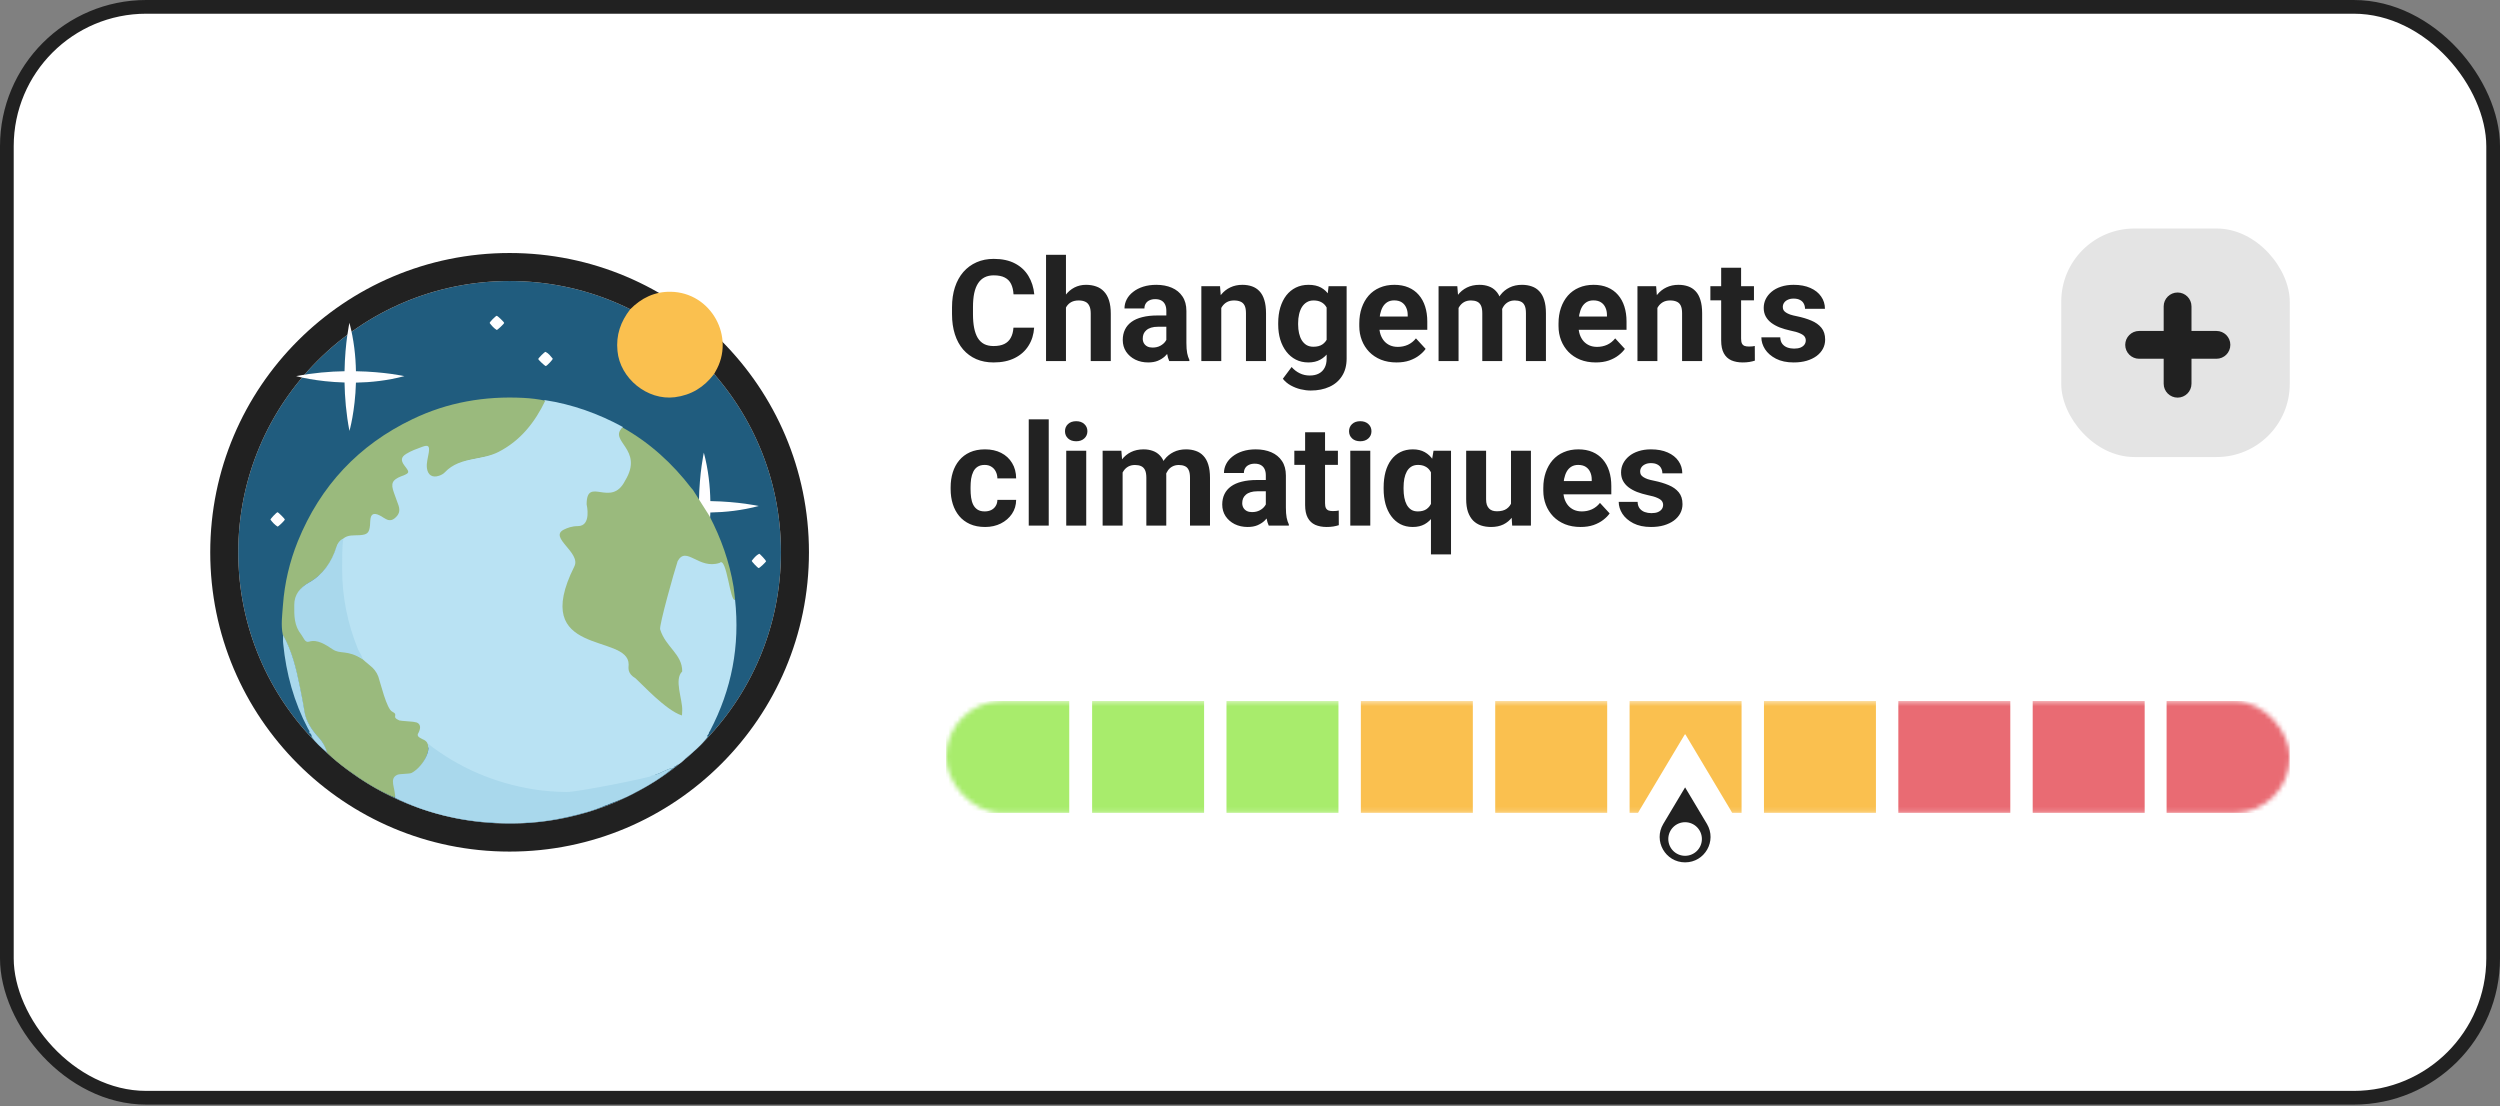 <svg width="547" height="242" viewBox="0 0 547 242" fill="none" xmlns="http://www.w3.org/2000/svg">
<rect x="0" y="0" width="547" height="242" fill="#808080" stroke="none"/>
<rect x="1.5" y="1.5" width="544" height="238.686" rx="30.5" fill="white"/>
<rect x="1.5" y="1.5" width="544" height="238.686" rx="30.5" stroke="#212121" stroke-width="3"/>
<path d="M111.5 180.199C144.29 180.199 170.872 153.625 170.872 120.843C170.872 88.062 144.29 61.487 111.5 61.487C78.71 61.487 52.129 88.062 52.129 120.843C52.129 153.625 78.71 180.199 111.5 180.199Z" fill="#205C7E"/>
<path fill-rule="evenodd" clip-rule="evenodd" d="M177 120.843C177 157.011 147.673 186.328 111.5 186.328C75.327 186.328 46 157.011 46 120.843C46 84.675 75.327 55.358 111.5 55.358C147.673 55.358 177 84.675 177 120.843ZM170.871 120.843C170.871 153.625 144.29 180.199 111.5 180.199C78.71 180.199 52.129 153.625 52.129 120.843C52.129 88.062 78.71 61.487 111.5 61.487C144.29 61.487 170.871 88.062 170.871 120.843Z" fill="#212121"/>
<path d="M155.426 112.135C158.677 112.077 162.306 111.7 166.022 110.713C166.022 110.713 161.755 109.755 155.426 109.639C155.368 106.388 154.99 102.76 154.003 99.045C154.003 99.045 153.045 103.312 152.929 109.639C149.706 109.697 146.106 109.987 142.332 110.713C142.332 110.713 146.687 111.932 152.929 112.106C152.987 115.328 153.277 118.927 154.003 122.7C154.032 122.729 155.251 118.376 155.426 112.135Z" fill="#FEFEFF"/>
<path d="M77.881 83.72C81.132 83.662 84.761 83.285 88.478 82.298C88.478 82.298 84.21 81.34 77.881 81.224C77.823 77.973 77.445 74.345 76.458 70.63C76.458 70.63 75.5 74.897 75.384 81.224C72.161 81.282 68.561 81.572 64.787 82.298C64.787 82.298 69.142 83.517 75.384 83.691C75.442 86.913 75.732 90.512 76.458 94.285C76.458 94.314 77.707 89.96 77.881 83.72Z" fill="#FEFEFF"/>
<path d="M119.158 87.534C125.249 88.467 130.953 90.507 136.33 93.45C133.062 96.481 147.92 104.699 143.612 106.389C140.462 107.613 137.256 104.519 137.732 107.812C153.192 112.545 143.363 113.85 130.676 110.119C130.825 111.751 132.762 111.454 131.068 111.658C129.85 111.804 131.865 112.637 130.676 112.812C129.785 112.928 131.662 113.295 131.068 113.965C129.969 115.16 131.543 113.575 131.068 115.119C130.474 117.042 134.28 114.92 125.397 119.349C142.421 117.076 134.952 129.18 134.596 129.733C133.586 131.394 126.942 129.337 125.397 130.502C124.476 131.202 126.477 135.251 125.972 136.271C124.309 139.535 131.496 136.917 131.852 140.502C131.971 141.638 133.972 137.9 134.596 138.862C135.933 140.931 131.429 138.602 133.42 140.117C135.381 141.574 133.847 142.646 136.164 141.655C137.56 141.073 139.412 144.843 140.868 144.347C141.492 144.143 140.303 146.544 140.868 147.04C142.353 148.322 151.983 151.76 152.102 153.8C152.161 154.937 146.762 163.651 147.505 164.525C149.228 166.507 144.77 166.688 143.612 168.961C142.78 170.622 142.525 170.967 141.376 171.803C137.163 174.868 133.333 175.634 132.949 176.017C131.034 176.783 126.14 173.619 123.822 173.561C121.357 173.532 118.891 173.357 116.425 172.978C107.63 171.579 99.757 168.199 92.775 162.808C92.478 162.574 92.211 162.254 91.765 162.37L91.795 162.341C91.765 162.254 91.706 162.137 91.676 162.05C91.319 161.088 89.425 160.362 90.049 159.546C92.158 156.777 88.896 160.116 85.835 158.397C83.832 166.79 80.137 163.898 85.069 156.482C83.109 155.636 83.2 159.567 81.239 158.78C79.991 158.284 82.169 149.519 81.723 148.295C81.337 147.246 80.653 146.43 79.762 145.76C79.109 145.264 78.514 144.711 77.89 144.186C77.801 144.099 77.712 144.04 77.623 143.953V143.982C77.653 143.37 77.385 142.845 77.148 142.321C74.8 136.667 73.582 130.781 73.582 124.69C73.582 122.446 73.523 120.202 73.85 117.958C74.949 117.026 76.131 116.733 77.409 116.645C79.132 116.529 79.703 116.647 79.881 115.015C79.911 114.665 79.94 114.316 79.94 113.966C80.029 112.509 80.638 110.612 82.005 111.283C82.272 111.428 83.653 111.52 83.92 111.666C84.722 112.161 84.427 114.228 85.348 113.5C86.388 112.713 86.685 111.868 86.269 110.644C85.942 109.682 85.556 108.749 85.229 107.817C84.486 105.777 84.843 105.019 86.863 104.232C87.041 104.174 87.219 104.087 87.427 104.028C88.645 103.533 88.705 103.329 87.903 102.28C87.784 102.134 87.665 101.989 87.546 101.814C86.744 100.735 86.863 100.007 87.992 99.308C89.091 98.637 90.339 98.2 91.557 97.763C92.954 97.268 95.266 96.802 95.028 98.259C94.85 99.396 95.646 100.924 95.794 102.09C96.002 103.605 93.16 103.351 94.645 102.856C95.121 102.71 96.311 103.708 96.638 103.358C98.39 101.522 100.678 100.91 103.055 100.415C104.956 100.036 106.858 99.774 108.611 98.9C113.602 96.335 116.811 92.313 119.158 87.534Z" fill="#B9E2F3"/>
<path d="M139.079 148.438C137.164 147.289 137.546 146.14 137.547 145.373C137.545 138.486 115.716 143.828 125.672 123.923C127.178 120.914 119.994 117.57 123.374 115.879C124.14 115.496 125.15 115.113 126.439 115.113C129.503 115.113 128.354 110.366 128.354 110.366C128.354 104.005 133.716 111.283 136.781 105.154C140.994 98.259 133.012 96.55 136.206 93.531C142.158 96.869 147.093 101.368 151.245 106.767C151.361 106.912 151.506 107.057 151.622 107.202C152.813 109.089 154.032 111.004 155.222 112.891C157.777 117.796 159.606 122.934 160.506 128.39C160.651 129.29 160.709 130.219 160.825 131.119C159.78 132.076 159.34 127.301 158.614 128.52C157.888 129.739 157.082 130.052 155.222 127.754C148.417 116.343 149.038 136.9 149.271 137.713C159.615 170.955 142.01 151.075 139.079 148.438Z" fill="#9ABA7D"/>
<path d="M79.042 143.976C79.651 144.499 80.232 145.05 80.871 145.544C81.742 146.211 82.41 147.024 82.787 148.069C83.222 149.317 84.617 155.222 85.837 155.716C87.369 156.482 85.453 156.789 87.369 157.631C87.601 157.747 90.584 157.869 90.816 158.014C91.199 158.014 92.513 158.397 91.582 160.312C90.972 161.125 91.965 161.461 92.513 161.769C95.796 162.993 91.698 169.077 89.493 170.041C87.548 170.882 86.503 172.392 86.387 174.511C82.7 172.943 79.332 170.824 76.109 168.473C74.484 167.283 72.945 166.064 71.522 164.642C71.174 163.452 70.593 162.378 69.751 161.449C68.184 159.708 66.877 157.879 66.529 155.47C66.267 153.7 65.89 151.929 65.542 150.159C64.758 146.269 63.829 142.438 61.884 138.926C61.419 136.72 61.767 134.514 61.913 132.366C62.261 127.577 63.364 122.904 65.164 118.434C70.1 106.302 78.461 97.362 90.277 91.702C97.942 88.016 106.071 86.623 114.519 87.058C116.116 87.145 117.742 87.32 119.31 87.668C117.016 92.428 113.881 96.433 109.032 98.901C107.319 99.771 105.432 100.033 103.603 100.41C101.281 100.874 99.045 101.513 97.332 103.341C97.013 103.69 96.519 103.951 96.055 104.096C94.603 104.589 93.616 103.951 93.413 102.442C93.268 101.281 93.645 100.149 93.819 99.017C94.022 97.566 93.732 97.275 92.368 97.769C91.177 98.204 89.958 98.639 88.884 99.307C87.751 100.004 87.664 100.729 88.448 101.803C88.564 101.948 88.681 102.093 88.797 102.267C89.581 103.312 89.522 103.487 88.332 104.009C88.158 104.096 87.984 104.154 87.781 104.212C85.806 104.996 85.458 105.78 86.184 107.782C86.532 108.74 86.881 109.669 87.2 110.598C87.606 111.817 87.287 112.658 86.3 113.442C85.4 114.139 84.645 113.732 83.861 113.239C83.6 113.065 83.339 112.891 83.077 112.775C81.742 112.107 81.103 112.455 81.016 113.907C80.987 114.255 80.987 114.603 80.958 114.951C80.784 116.606 80.377 116.983 78.693 117.099C77.445 117.186 76.109 116.954 75.064 117.883C74.222 118.347 73.845 119.16 73.584 120.002C72.538 123.282 70.477 125.865 67.574 127.49C65.513 128.651 64.758 130.131 64.758 132.337C64.758 134.746 65.019 137.01 66.558 138.984C67.138 139.71 67.748 140.029 68.648 139.739C70.419 139.158 72.045 139.536 73.584 140.551C75.268 141.683 77.039 142.728 78.751 143.831C78.897 143.831 78.984 143.889 79.042 143.976Z" fill="#9ABA7D"/>
<path d="M137.89 67.67C140.329 65.203 143.232 63.781 146.745 63.839C155.571 63.955 161.029 73.765 156.5 81.37C156.413 81.544 156.326 81.718 156.21 81.863C154.032 84.737 151.245 86.449 147.645 86.913C141.635 87.668 135.655 82.792 135.103 76.784C134.755 73.301 135.8 70.369 137.89 67.67Z" fill="#FAC04F"/>
<path d="M142.535 169.692C144.509 166.935 146.484 164.178 147.935 161.101C148.777 159.301 149.242 157.415 149.271 155.412C149.329 152.887 147.442 148.676 149.271 146.905C149.271 143.075 145.661 141.631 144.441 137.712C144.18 136.9 147.506 125.072 148.272 122.774C150.187 119.326 152.868 124.689 157.465 123.157C158.997 121.625 159.78 132.105 160.826 131.147C161.929 141.277 160.1 150.855 155.367 159.882C155.222 160.143 154.961 160.375 155.106 160.724V160.666C154.816 160.724 154.787 160.927 154.845 161.188C153.48 163.075 151.68 164.497 149.967 165.977C149.387 166.471 148.922 167.08 148.167 167.37C148.051 167.457 147.964 167.544 147.848 167.603H147.877C147.616 167.632 147.471 167.777 147.384 168.009C147.355 168.067 147.326 168.067 147.267 168.067C146.774 168.038 146.396 168.27 145.961 168.415C144.829 168.88 143.784 169.576 142.535 169.692Z" fill="#B9E2F3"/>
<path d="M61.943 138.926C63.888 142.438 64.817 146.269 65.601 150.158C65.949 151.929 66.327 153.699 66.588 155.47C66.936 157.879 68.243 159.737 69.811 161.449C70.653 162.378 71.233 163.452 71.582 164.642C70.333 163.597 69.056 162.523 68.156 161.13C68.156 160.782 68.069 160.462 67.662 160.404L67.633 160.433C67.894 159.998 67.517 159.708 67.372 159.388C64.323 153.612 62.611 147.401 61.972 140.899C61.885 140.261 61.943 139.593 61.943 138.926Z" fill="#A9D8EC"/>
<path d="M167.62 122.787C167.591 122.99 166.168 124.325 165.994 124.296C165.791 124.267 164.397 122.816 164.484 122.7C164.949 122.12 165.413 121.51 166.11 121.162C166.226 121.104 167.62 122.642 167.62 122.787Z" fill="#FEFEFF"/>
<path d="M62.319 113.674C62.319 113.877 60.838 115.299 60.722 115.212C60.113 114.835 59.619 114.283 59.184 113.703C59.096 113.586 60.519 112.077 60.722 112.077C60.896 112.077 62.319 113.499 62.319 113.674Z" fill="#FEFEFF"/>
<path d="M108.684 69.092C108.858 69.092 110.31 70.456 110.31 70.659C110.31 70.833 108.8 72.255 108.684 72.198C108.074 71.82 107.581 71.269 107.145 70.688C107.029 70.543 108.481 69.092 108.684 69.092Z" fill="#FEFEFF"/>
<path d="M119.426 80.092C119.252 80.121 117.801 78.757 117.771 78.553C117.771 78.379 119.194 76.928 119.368 76.986C120.036 77.305 120.471 77.915 120.936 78.466C121.052 78.612 119.659 80.063 119.426 80.092Z" fill="#FEFEFF"/>
<path d="M86.444 174.568C86.56 172.449 85.01 170.346 86.984 169.504C87.449 169.301 89.584 169.353 90.048 169.121C92.367 167.91 94.496 164.171 93.496 162.609C100.318 167.979 108.189 171.317 116.754 172.71C119.164 173.087 121.573 173.261 123.983 173.29C126.247 173.319 141.468 170.317 143.674 169.504C144.168 170.752 139.078 173.717 132.693 176.135C129.731 177.47 126.596 178.225 123.46 178.921C118.496 179.995 113.473 180.314 108.422 180.053C100.728 179.676 93.354 177.963 86.444 174.568Z" fill="#A9D8EC"/>
<path d="M142.534 169.692C143.783 169.576 144.828 168.85 145.96 168.415C146.396 168.241 146.802 168.009 147.267 168.067C144.799 170.069 142.128 171.811 139.225 173.175C140.328 172.043 141.431 170.882 142.534 169.692Z" fill="#A9D8EC"/>
<path d="M67.632 160.462C68.067 160.52 68.126 160.839 68.126 161.188C67.922 160.955 67.545 160.868 67.632 160.462Z" fill="#205C7E"/>
<path d="M147.383 168.037C147.47 167.805 147.615 167.66 147.876 167.631C147.731 167.747 147.557 167.892 147.383 168.037Z" fill="#A9D8EC"/>
<path d="M154.845 161.188C154.787 160.955 154.816 160.752 155.106 160.665C155.309 160.984 154.99 161.042 154.845 161.188Z" fill="#205C7E"/>
<path d="M147.877 167.632C147.993 167.545 148.08 167.457 148.196 167.399C148.08 167.457 147.964 167.545 147.877 167.632Z" fill="#A9D8EC"/>
<path d="M79.324 144.225C75.877 142.09 74.525 143.222 72.813 142.09C71.274 141.074 69.432 139.814 67.632 140.394C66.732 140.685 66.469 139.588 65.918 138.862C64.35 136.888 64.357 134.76 64.386 132.35C64.386 130.145 65.57 128.593 67.632 127.432C70.564 125.807 72.562 122.99 73.579 119.71C73.84 118.868 74.309 118.29 75.122 117.825C74.803 120.06 74.89 122.295 74.861 124.53C74.861 130.625 76.051 136.459 78.345 142.09C78.577 142.642 79.324 143.615 79.324 144.225Z" fill="#A9D8EC"/>
<path d="M79.041 143.975C78.954 143.888 78.866 143.83 78.779 143.743C78.895 143.83 78.983 143.888 79.041 143.975Z" fill="#A9D8EC"/>
<path d="M221.743 71.689H226.269C226.178 73.172 225.77 74.489 225.043 75.64C224.326 76.79 223.322 77.688 222.031 78.334C220.749 78.98 219.205 79.303 217.399 79.303C215.986 79.303 214.72 79.061 213.6 78.576C212.479 78.082 211.521 77.375 210.724 76.457C209.937 75.539 209.336 74.429 208.922 73.127C208.509 71.825 208.302 70.367 208.302 68.752V67.224C208.302 65.609 208.514 64.151 208.938 62.849C209.371 61.537 209.987 60.422 210.784 59.504C211.591 58.586 212.555 57.879 213.675 57.385C214.795 56.89 216.047 56.643 217.429 56.643C219.266 56.643 220.815 56.976 222.076 57.642C223.348 58.308 224.332 59.226 225.028 60.397C225.734 61.568 226.158 62.9 226.299 64.393H221.758C221.708 63.505 221.531 62.753 221.229 62.138C220.926 61.512 220.467 61.043 219.851 60.73C219.246 60.407 218.438 60.246 217.429 60.246C216.672 60.246 216.011 60.387 215.446 60.669C214.881 60.952 214.407 61.381 214.023 61.956C213.64 62.531 213.352 63.258 213.161 64.136C212.979 65.004 212.888 66.023 212.888 67.193V68.752C212.888 69.893 212.974 70.897 213.146 71.765C213.317 72.622 213.579 73.349 213.933 73.944C214.296 74.53 214.76 74.974 215.325 75.276C215.9 75.569 216.592 75.715 217.399 75.715C218.347 75.715 219.13 75.564 219.745 75.261C220.361 74.959 220.83 74.509 221.153 73.914C221.486 73.319 221.683 72.577 221.743 71.689ZM233.232 55.75V79H228.873V55.75H233.232ZM232.611 70.236H231.416C231.426 69.096 231.577 68.046 231.87 67.087C232.162 66.119 232.581 65.281 233.126 64.575C233.671 63.858 234.322 63.303 235.079 62.91C235.846 62.516 236.693 62.319 237.622 62.319C238.429 62.319 239.16 62.435 239.816 62.667C240.482 62.889 241.053 63.253 241.527 63.757C242.011 64.252 242.385 64.903 242.647 65.71C242.909 66.517 243.041 67.496 243.041 68.647V79H238.651V68.616C238.651 67.89 238.545 67.32 238.333 66.906C238.131 66.482 237.833 66.184 237.44 66.013C237.056 65.831 236.582 65.74 236.017 65.74C235.391 65.74 234.857 65.856 234.413 66.088C233.979 66.32 233.631 66.643 233.368 67.057C233.106 67.461 232.914 67.935 232.793 68.48C232.672 69.025 232.611 69.61 232.611 70.236ZM255.195 75.307V68.011C255.195 67.486 255.11 67.037 254.938 66.664C254.766 66.28 254.499 65.982 254.136 65.77C253.783 65.559 253.323 65.453 252.758 65.453C252.274 65.453 251.855 65.538 251.502 65.71C251.149 65.871 250.876 66.109 250.685 66.421C250.493 66.724 250.397 67.082 250.397 67.496H246.038C246.038 66.8 246.199 66.139 246.522 65.513C246.845 64.888 247.314 64.338 247.93 63.863C248.545 63.379 249.277 63.001 250.125 62.728C250.982 62.456 251.941 62.319 253 62.319C254.272 62.319 255.402 62.531 256.391 62.955C257.38 63.379 258.157 64.015 258.722 64.862C259.297 65.71 259.585 66.769 259.585 68.041V75.049C259.585 75.947 259.64 76.684 259.751 77.259C259.862 77.824 260.024 78.319 260.236 78.743V79H255.831C255.619 78.556 255.458 78.001 255.347 77.335C255.246 76.659 255.195 75.983 255.195 75.307ZM255.771 69.025L255.801 71.492H253.364C252.789 71.492 252.289 71.558 251.865 71.689C251.441 71.82 251.093 72.007 250.821 72.249C250.548 72.481 250.347 72.754 250.215 73.066C250.094 73.379 250.034 73.722 250.034 74.096C250.034 74.469 250.119 74.807 250.291 75.11C250.463 75.403 250.71 75.635 251.033 75.806C251.356 75.968 251.734 76.048 252.168 76.048C252.824 76.048 253.394 75.917 253.878 75.655C254.363 75.392 254.736 75.07 254.999 74.686C255.271 74.303 255.412 73.939 255.422 73.596L256.573 75.443C256.411 75.857 256.189 76.285 255.907 76.73C255.634 77.174 255.286 77.592 254.862 77.986C254.438 78.369 253.929 78.687 253.333 78.939C252.738 79.182 252.032 79.303 251.214 79.303C250.175 79.303 249.231 79.096 248.384 78.682C247.546 78.258 246.88 77.678 246.386 76.941C245.901 76.195 245.659 75.347 245.659 74.398C245.659 73.541 245.821 72.779 246.144 72.113C246.466 71.447 246.941 70.887 247.566 70.433C248.202 69.968 248.994 69.62 249.943 69.388C250.891 69.146 251.991 69.025 253.243 69.025H255.771ZM267.214 66.119V79H262.854V62.622H266.941L267.214 66.119ZM266.578 70.236H265.397C265.397 69.025 265.554 67.935 265.867 66.966C266.18 65.987 266.618 65.155 267.184 64.469C267.749 63.773 268.42 63.243 269.197 62.879C269.984 62.506 270.862 62.319 271.831 62.319C272.597 62.319 273.299 62.43 273.935 62.652C274.57 62.874 275.115 63.227 275.569 63.712C276.034 64.196 276.387 64.837 276.629 65.634C276.881 66.431 277.007 67.405 277.007 68.556V79H272.618V68.54C272.618 67.814 272.517 67.249 272.315 66.845C272.113 66.442 271.815 66.159 271.422 65.998C271.038 65.826 270.564 65.74 269.999 65.74C269.414 65.74 268.904 65.856 268.47 66.088C268.046 66.32 267.693 66.643 267.411 67.057C267.138 67.461 266.931 67.935 266.79 68.48C266.649 69.025 266.578 69.61 266.578 70.236ZM290.691 62.622H294.642V78.455C294.642 79.949 294.309 81.215 293.643 82.254C292.987 83.304 292.068 84.096 290.888 84.631C289.707 85.176 288.335 85.448 286.771 85.448C286.084 85.448 285.358 85.357 284.591 85.176C283.834 84.994 283.107 84.712 282.411 84.328C281.725 83.945 281.15 83.46 280.686 82.875L282.608 80.302C283.112 80.887 283.698 81.341 284.364 81.664C285.03 81.997 285.766 82.164 286.574 82.164C287.361 82.164 288.027 82.017 288.572 81.725C289.117 81.442 289.535 81.023 289.828 80.468C290.121 79.923 290.267 79.262 290.267 78.485V66.406L290.691 62.622ZM279.671 71.008V70.69C279.671 69.439 279.823 68.303 280.125 67.284C280.438 66.255 280.877 65.372 281.442 64.635C282.018 63.899 282.714 63.328 283.531 62.925C284.349 62.521 285.272 62.319 286.301 62.319C287.391 62.319 288.304 62.521 289.041 62.925C289.778 63.328 290.383 63.904 290.857 64.65C291.332 65.387 291.7 66.26 291.962 67.269C292.235 68.268 292.447 69.363 292.598 70.554V71.25C292.447 72.39 292.22 73.45 291.917 74.429C291.614 75.408 291.216 76.265 290.721 77.002C290.227 77.728 289.611 78.294 288.875 78.697C288.148 79.101 287.28 79.303 286.271 79.303C285.262 79.303 284.349 79.096 283.531 78.682C282.724 78.268 282.033 77.688 281.458 76.941C280.882 76.195 280.438 75.317 280.125 74.308C279.823 73.299 279.671 72.199 279.671 71.008ZM284.031 70.69V71.008C284.031 71.684 284.096 72.315 284.228 72.9C284.359 73.485 284.561 74.005 284.833 74.459C285.116 74.903 285.464 75.251 285.877 75.503C286.301 75.746 286.801 75.867 287.376 75.867C288.173 75.867 288.824 75.7 289.329 75.367C289.833 75.024 290.212 74.555 290.464 73.96C290.716 73.364 290.862 72.678 290.903 71.901V69.918C290.883 69.282 290.797 68.712 290.646 68.207C290.494 67.693 290.282 67.254 290.01 66.891C289.737 66.527 289.384 66.245 288.95 66.043C288.516 65.841 288.002 65.74 287.406 65.74C286.831 65.74 286.332 65.871 285.908 66.134C285.494 66.386 285.146 66.734 284.863 67.178C284.591 67.622 284.384 68.147 284.243 68.752C284.101 69.348 284.031 69.994 284.031 70.69ZM305.57 79.303C304.299 79.303 303.159 79.101 302.149 78.697C301.14 78.284 300.283 77.713 299.576 76.987C298.88 76.26 298.345 75.418 297.972 74.459C297.598 73.49 297.412 72.461 297.412 71.371V70.766C297.412 69.524 297.588 68.389 297.941 67.36C298.295 66.331 298.799 65.438 299.455 64.681C300.121 63.924 300.928 63.344 301.877 62.94C302.826 62.526 303.895 62.319 305.086 62.319C306.246 62.319 307.276 62.511 308.174 62.895C309.072 63.278 309.824 63.823 310.429 64.529C311.045 65.236 311.509 66.083 311.822 67.072C312.135 68.051 312.291 69.141 312.291 70.342V72.158H299.273V69.252H308.007V68.919C308.007 68.314 307.896 67.774 307.674 67.299C307.462 66.815 307.139 66.431 306.706 66.149C306.272 65.866 305.717 65.725 305.041 65.725C304.465 65.725 303.971 65.851 303.557 66.103C303.143 66.356 302.805 66.709 302.543 67.163C302.291 67.617 302.099 68.152 301.968 68.768C301.847 69.373 301.786 70.039 301.786 70.766V71.371C301.786 72.027 301.877 72.632 302.059 73.188C302.25 73.743 302.518 74.222 302.861 74.626C303.214 75.029 303.638 75.342 304.132 75.564C304.637 75.786 305.207 75.897 305.843 75.897C306.63 75.897 307.361 75.746 308.038 75.443C308.724 75.13 309.314 74.661 309.809 74.035L311.928 76.336C311.585 76.83 311.115 77.305 310.52 77.759C309.935 78.213 309.228 78.586 308.401 78.879C307.573 79.162 306.63 79.303 305.57 79.303ZM319.133 66.013V79H314.758V62.622H318.86L319.133 66.013ZM318.527 70.236H317.316C317.316 69.096 317.453 68.046 317.725 67.087C318.008 66.119 318.416 65.281 318.951 64.575C319.496 63.858 320.167 63.303 320.964 62.91C321.762 62.516 322.685 62.319 323.734 62.319C324.461 62.319 325.127 62.43 325.732 62.652C326.338 62.864 326.858 63.202 327.292 63.666C327.736 64.121 328.079 64.716 328.321 65.453C328.563 66.179 328.684 67.052 328.684 68.071V79H324.325V68.556C324.325 67.809 324.224 67.234 324.022 66.83C323.82 66.426 323.533 66.144 323.159 65.982C322.796 65.821 322.357 65.74 321.842 65.74C321.277 65.74 320.783 65.856 320.359 66.088C319.945 66.32 319.602 66.643 319.33 67.057C319.057 67.461 318.855 67.935 318.724 68.48C318.593 69.025 318.527 69.61 318.527 70.236ZM328.275 69.736L326.716 69.933C326.716 68.863 326.847 67.87 327.11 66.951C327.382 66.033 327.781 65.226 328.306 64.529C328.84 63.833 329.501 63.293 330.289 62.91C331.076 62.516 331.984 62.319 333.013 62.319C333.8 62.319 334.517 62.435 335.163 62.667C335.808 62.889 336.358 63.248 336.812 63.742C337.277 64.227 337.63 64.862 337.872 65.649C338.124 66.436 338.25 67.4 338.25 68.54V79H333.876V68.54C333.876 67.784 333.775 67.209 333.573 66.815C333.382 66.411 333.099 66.134 332.726 65.982C332.362 65.821 331.928 65.74 331.424 65.74C330.899 65.74 330.44 65.846 330.046 66.058C329.653 66.26 329.325 66.543 329.062 66.906C328.8 67.269 328.603 67.693 328.472 68.177C328.341 68.651 328.275 69.171 328.275 69.736ZM349.164 79.303C347.893 79.303 346.752 79.101 345.743 78.697C344.734 78.284 343.876 77.713 343.17 76.987C342.474 76.26 341.939 75.418 341.565 74.459C341.192 73.49 341.005 72.461 341.005 71.371V70.766C341.005 69.524 341.182 68.389 341.535 67.36C341.888 66.331 342.393 65.438 343.049 64.681C343.715 63.924 344.522 63.344 345.471 62.94C346.419 62.526 347.489 62.319 348.68 62.319C349.84 62.319 350.869 62.511 351.768 62.895C352.666 63.278 353.417 63.823 354.023 64.529C354.639 65.236 355.103 66.083 355.416 67.072C355.728 68.051 355.885 69.141 355.885 70.342V72.158H342.867V69.252H351.601V68.919C351.601 68.314 351.49 67.774 351.268 67.299C351.056 66.815 350.733 66.431 350.299 66.149C349.865 65.866 349.31 65.725 348.634 65.725C348.059 65.725 347.565 65.851 347.151 66.103C346.737 66.356 346.399 66.709 346.137 67.163C345.884 67.617 345.693 68.152 345.562 68.768C345.44 69.373 345.38 70.039 345.38 70.766V71.371C345.38 72.027 345.471 72.632 345.652 73.188C345.844 73.743 346.111 74.222 346.455 74.626C346.808 75.029 347.232 75.342 347.726 75.564C348.231 75.786 348.801 75.897 349.437 75.897C350.224 75.897 350.955 75.746 351.631 75.443C352.318 75.13 352.908 74.661 353.402 74.035L355.521 76.336C355.178 76.83 354.709 77.305 354.114 77.759C353.528 78.213 352.822 78.586 351.995 78.879C351.167 79.162 350.224 79.303 349.164 79.303ZM362.636 66.119V79H358.276V62.622H362.363L362.636 66.119ZM362 70.236H360.819C360.819 69.025 360.976 67.935 361.289 66.966C361.601 65.987 362.04 65.155 362.605 64.469C363.171 63.773 363.842 63.243 364.619 62.879C365.406 62.506 366.284 62.319 367.252 62.319C368.019 62.319 368.721 62.43 369.356 62.652C369.992 62.874 370.537 63.227 370.991 63.712C371.455 64.196 371.809 64.837 372.051 65.634C372.303 66.431 372.429 67.405 372.429 68.556V79H368.04V68.54C368.04 67.814 367.939 67.249 367.737 66.845C367.535 66.442 367.237 66.159 366.844 65.998C366.46 65.826 365.986 65.74 365.421 65.74C364.836 65.74 364.326 65.856 363.892 66.088C363.468 66.32 363.115 66.643 362.833 67.057C362.56 67.461 362.353 67.935 362.212 68.48C362.071 69.025 362 69.61 362 70.236ZM383.767 62.622V65.71H374.23V62.622H383.767ZM376.592 58.581H380.951V74.065C380.951 74.54 381.012 74.903 381.133 75.155C381.264 75.408 381.456 75.584 381.708 75.685C381.96 75.776 382.278 75.821 382.662 75.821C382.934 75.821 383.176 75.811 383.388 75.791C383.61 75.761 383.797 75.731 383.948 75.7L383.963 78.909C383.59 79.03 383.186 79.126 382.752 79.197C382.319 79.267 381.839 79.303 381.314 79.303C380.356 79.303 379.518 79.146 378.802 78.834C378.095 78.511 377.55 77.996 377.167 77.29C376.784 76.583 376.592 75.655 376.592 74.504V58.581ZM395.104 74.474C395.104 74.161 395.013 73.879 394.832 73.626C394.65 73.374 394.312 73.142 393.817 72.93C393.333 72.708 392.632 72.506 391.713 72.325C390.886 72.143 390.114 71.916 389.397 71.644C388.691 71.361 388.076 71.023 387.551 70.629C387.036 70.236 386.632 69.772 386.34 69.237C386.047 68.692 385.901 68.071 385.901 67.375C385.901 66.689 386.047 66.043 386.34 65.438C386.643 64.832 387.071 64.297 387.626 63.833C388.192 63.359 388.878 62.99 389.685 62.728C390.502 62.456 391.421 62.319 392.44 62.319C393.863 62.319 395.084 62.546 396.103 63.001C397.132 63.455 397.919 64.08 398.464 64.877C399.019 65.665 399.297 66.563 399.297 67.572H394.938C394.938 67.148 394.847 66.769 394.665 66.436C394.493 66.093 394.221 65.826 393.848 65.634C393.484 65.433 393.01 65.332 392.425 65.332C391.94 65.332 391.522 65.417 391.168 65.589C390.815 65.75 390.543 65.972 390.351 66.255C390.169 66.527 390.079 66.83 390.079 67.163C390.079 67.415 390.129 67.642 390.23 67.844C390.341 68.036 390.518 68.213 390.76 68.374C391.002 68.535 391.315 68.687 391.698 68.828C392.092 68.959 392.576 69.08 393.151 69.191C394.332 69.434 395.387 69.751 396.315 70.145C397.243 70.528 397.98 71.053 398.525 71.719C399.07 72.375 399.342 73.238 399.342 74.308C399.342 75.034 399.181 75.7 398.858 76.306C398.535 76.911 398.071 77.441 397.465 77.895C396.86 78.339 396.133 78.687 395.286 78.939C394.448 79.182 393.505 79.303 392.455 79.303C390.931 79.303 389.64 79.03 388.58 78.485C387.531 77.94 386.733 77.249 386.188 76.412C385.654 75.564 385.386 74.696 385.386 73.808H389.519C389.539 74.403 389.69 74.883 389.973 75.246C390.265 75.609 390.634 75.872 391.078 76.033C391.532 76.195 392.021 76.275 392.546 76.275C393.111 76.275 393.58 76.2 393.954 76.048C394.327 75.887 394.61 75.675 394.801 75.413C395.003 75.14 395.104 74.827 395.104 74.474ZM215.461 111.897C215.996 111.897 216.471 111.796 216.884 111.594C217.298 111.382 217.621 111.09 217.853 110.716C218.095 110.333 218.221 109.884 218.231 109.369H222.333C222.323 110.52 222.016 111.544 221.41 112.442C220.805 113.33 219.992 114.031 218.973 114.546C217.954 115.05 216.814 115.303 215.552 115.303C214.281 115.303 213.171 115.091 212.222 114.667C211.284 114.243 210.502 113.658 209.876 112.911C209.25 112.154 208.781 111.276 208.468 110.277C208.155 109.268 207.999 108.188 207.999 107.038V106.599C207.999 105.439 208.155 104.359 208.468 103.36C208.781 102.351 209.25 101.473 209.876 100.726C210.502 99.969 211.284 99.379 212.222 98.955C213.161 98.531 214.261 98.319 215.522 98.319C216.864 98.319 218.04 98.577 219.049 99.091C220.068 99.606 220.865 100.343 221.44 101.301C222.026 102.25 222.323 103.375 222.333 104.677H218.231C218.221 104.132 218.105 103.637 217.883 103.193C217.671 102.749 217.359 102.396 216.945 102.134C216.541 101.861 216.042 101.725 215.446 101.725C214.811 101.725 214.291 101.861 213.887 102.134C213.484 102.396 213.171 102.759 212.949 103.224C212.727 103.678 212.57 104.197 212.479 104.783C212.399 105.358 212.358 105.963 212.358 106.599V107.038C212.358 107.674 212.399 108.284 212.479 108.87C212.56 109.455 212.712 109.975 212.934 110.429C213.166 110.883 213.484 111.241 213.887 111.503C214.291 111.766 214.816 111.897 215.461 111.897ZM229.463 91.75V115H225.088V91.75H229.463ZM237.667 98.622V115H233.292V98.622H237.667ZM233.02 94.353C233.02 93.718 233.242 93.193 233.686 92.779C234.13 92.366 234.725 92.159 235.472 92.159C236.209 92.159 236.799 92.366 237.243 92.779C237.697 93.193 237.924 93.718 237.924 94.353C237.924 94.989 237.697 95.514 237.243 95.928C236.799 96.341 236.209 96.548 235.472 96.548C234.725 96.548 234.13 96.341 233.686 95.928C233.242 95.514 233.02 94.989 233.02 94.353ZM245.629 102.013V115H241.254V98.622H245.356L245.629 102.013ZM245.023 106.236H243.812C243.812 105.096 243.949 104.046 244.221 103.087C244.504 102.119 244.912 101.281 245.447 100.575C245.992 99.858 246.663 99.303 247.46 98.91C248.258 98.516 249.181 98.319 250.23 98.319C250.957 98.319 251.623 98.43 252.229 98.652C252.834 98.864 253.354 99.202 253.788 99.666C254.232 100.121 254.575 100.716 254.817 101.453C255.059 102.179 255.18 103.052 255.18 104.071V115H250.821V104.556C250.821 103.809 250.72 103.234 250.518 102.83C250.316 102.426 250.029 102.144 249.655 101.982C249.292 101.821 248.853 101.74 248.338 101.74C247.773 101.74 247.279 101.856 246.855 102.088C246.441 102.32 246.098 102.643 245.826 103.057C245.553 103.461 245.351 103.935 245.22 104.48C245.089 105.025 245.023 105.61 245.023 106.236ZM254.771 105.736L253.212 105.933C253.212 104.863 253.344 103.869 253.606 102.951C253.878 102.033 254.277 101.226 254.802 100.529C255.337 99.833 255.998 99.293 256.785 98.91C257.572 98.516 258.48 98.319 259.509 98.319C260.296 98.319 261.013 98.435 261.659 98.668C262.305 98.889 262.854 99.248 263.309 99.742C263.773 100.227 264.126 100.862 264.368 101.649C264.62 102.437 264.747 103.4 264.747 104.541V115H260.372V104.541C260.372 103.784 260.271 103.208 260.069 102.815C259.878 102.411 259.595 102.134 259.222 101.982C258.858 101.821 258.424 101.74 257.92 101.74C257.395 101.74 256.936 101.846 256.542 102.058C256.149 102.26 255.821 102.542 255.559 102.906C255.296 103.269 255.099 103.693 254.968 104.177C254.837 104.652 254.771 105.171 254.771 105.736ZM276.962 111.307V104.011C276.962 103.486 276.876 103.037 276.705 102.664C276.533 102.28 276.266 101.982 275.902 101.771C275.549 101.559 275.09 101.453 274.525 101.453C274.041 101.453 273.622 101.538 273.269 101.71C272.915 101.871 272.643 102.109 272.451 102.421C272.259 102.724 272.164 103.082 272.164 103.496H267.804C267.804 102.8 267.966 102.139 268.289 101.513C268.611 100.888 269.081 100.338 269.696 99.863C270.312 99.379 271.043 99.001 271.891 98.728C272.749 98.456 273.708 98.319 274.767 98.319C276.039 98.319 277.169 98.531 278.158 98.955C279.147 99.379 279.924 100.015 280.489 100.862C281.064 101.71 281.352 102.77 281.352 104.041V111.049C281.352 111.947 281.407 112.684 281.518 113.259C281.629 113.824 281.791 114.319 282.002 114.743V115H277.598C277.386 114.556 277.224 114.001 277.113 113.335C277.012 112.659 276.962 111.983 276.962 111.307ZM277.537 105.025L277.567 107.492H275.13C274.555 107.492 274.056 107.558 273.632 107.689C273.208 107.82 272.86 108.007 272.587 108.249C272.315 108.481 272.113 108.754 271.982 109.066C271.861 109.379 271.8 109.722 271.8 110.096C271.8 110.469 271.886 110.807 272.058 111.11C272.229 111.403 272.476 111.635 272.799 111.806C273.122 111.968 273.501 112.048 273.935 112.048C274.59 112.048 275.161 111.917 275.645 111.655C276.129 111.392 276.503 111.069 276.765 110.686C277.038 110.303 277.179 109.939 277.189 109.596L278.339 111.443C278.178 111.857 277.956 112.285 277.673 112.729C277.401 113.174 277.053 113.592 276.629 113.986C276.205 114.369 275.695 114.687 275.1 114.939C274.505 115.182 273.798 115.303 272.981 115.303C271.942 115.303 270.998 115.096 270.15 114.682C269.313 114.258 268.647 113.678 268.152 112.941C267.668 112.195 267.426 111.347 267.426 110.398C267.426 109.541 267.587 108.779 267.91 108.113C268.233 107.447 268.707 106.887 269.333 106.433C269.969 105.968 270.761 105.62 271.709 105.388C272.658 105.146 273.758 105.025 275.009 105.025H277.537ZM292.734 98.622V101.71H283.198V98.622H292.734ZM285.56 94.581H289.919V110.065C289.919 110.54 289.979 110.903 290.101 111.155C290.232 111.408 290.424 111.584 290.676 111.685C290.928 111.776 291.246 111.821 291.629 111.821C291.902 111.821 292.144 111.811 292.356 111.791C292.578 111.761 292.765 111.73 292.916 111.7L292.931 114.909C292.558 115.03 292.154 115.126 291.72 115.197C291.286 115.267 290.807 115.303 290.282 115.303C289.324 115.303 288.486 115.146 287.77 114.833C287.063 114.511 286.518 113.996 286.135 113.29C285.751 112.583 285.56 111.655 285.56 110.504V94.581ZM299.818 98.622V115H295.444V98.622H299.818ZM295.171 94.353C295.171 93.718 295.393 93.193 295.837 92.779C296.281 92.366 296.877 92.159 297.624 92.159C298.36 92.159 298.951 92.366 299.395 92.779C299.849 93.193 300.076 93.718 300.076 94.353C300.076 94.989 299.849 95.514 299.395 95.928C298.951 96.341 298.36 96.548 297.624 96.548C296.877 96.548 296.281 96.341 295.837 95.928C295.393 95.514 295.171 94.989 295.171 94.353ZM313.093 121.297V101.967L313.653 98.622H317.483V121.297H313.093ZM302.74 106.978V106.66C302.74 105.408 302.876 104.273 303.148 103.254C303.431 102.225 303.845 101.347 304.39 100.62C304.935 99.883 305.601 99.318 306.388 98.925C307.185 98.521 308.103 98.319 309.143 98.319C310.142 98.319 311.004 98.521 311.731 98.925C312.458 99.329 313.068 99.899 313.562 100.635C314.067 101.372 314.471 102.24 314.773 103.239C315.076 104.238 315.308 105.333 315.47 106.523V107.22C315.318 108.36 315.086 109.42 314.773 110.398C314.471 111.377 314.067 112.235 313.562 112.972C313.068 113.708 312.452 114.284 311.716 114.697C310.989 115.101 310.121 115.303 309.112 115.303C308.093 115.303 307.185 115.096 306.388 114.682C305.601 114.258 304.935 113.673 304.39 112.926C303.845 112.18 303.431 111.302 303.148 110.292C302.876 109.273 302.74 108.168 302.74 106.978ZM307.099 106.66V106.978C307.099 107.654 307.155 108.289 307.266 108.885C307.377 109.47 307.553 109.99 307.795 110.444C308.048 110.898 308.371 111.256 308.764 111.519C309.158 111.771 309.642 111.897 310.217 111.897C311.014 111.897 311.655 111.725 312.14 111.382C312.634 111.029 312.997 110.55 313.229 109.944C313.472 109.339 313.613 108.648 313.653 107.871V105.888C313.623 105.252 313.537 104.682 313.396 104.177C313.265 103.663 313.063 103.224 312.791 102.86C312.528 102.497 312.185 102.22 311.761 102.028C311.347 101.826 310.843 101.725 310.248 101.725C309.682 101.725 309.198 101.851 308.794 102.104C308.391 102.356 308.063 102.709 307.811 103.163C307.568 103.607 307.387 104.127 307.266 104.722C307.155 105.318 307.099 105.963 307.099 106.66ZM330.606 111.08V98.622H334.966V115H330.864L330.606 111.08ZM331.091 107.719L332.377 107.689C332.377 108.779 332.251 109.793 331.999 110.731C331.747 111.66 331.368 112.467 330.864 113.153C330.359 113.829 329.723 114.359 328.957 114.743C328.19 115.116 327.286 115.303 326.247 115.303C325.45 115.303 324.713 115.192 324.037 114.97C323.371 114.738 322.796 114.379 322.312 113.895C321.837 113.401 321.464 112.77 321.191 112.003C320.929 111.226 320.798 110.292 320.798 109.203V98.622H325.157V109.233C325.157 109.717 325.213 110.126 325.324 110.459C325.445 110.792 325.611 111.064 325.823 111.276C326.035 111.488 326.282 111.64 326.565 111.73C326.858 111.821 327.181 111.867 327.534 111.867C328.432 111.867 329.138 111.685 329.653 111.322C330.178 110.958 330.546 110.464 330.758 109.838C330.98 109.203 331.091 108.496 331.091 107.719ZM345.834 115.303C344.562 115.303 343.422 115.101 342.413 114.697C341.404 114.284 340.546 113.713 339.84 112.987C339.144 112.26 338.609 111.418 338.235 110.459C337.862 109.49 337.675 108.461 337.675 107.371V106.766C337.675 105.524 337.852 104.389 338.205 103.36C338.558 102.331 339.063 101.438 339.719 100.681C340.385 99.924 341.192 99.344 342.141 98.94C343.089 98.526 344.159 98.319 345.35 98.319C346.51 98.319 347.539 98.511 348.438 98.894C349.336 99.278 350.087 99.823 350.693 100.529C351.308 101.236 351.773 102.083 352.085 103.072C352.398 104.051 352.555 105.141 352.555 106.342V108.158H339.537V105.252H348.271V104.919C348.271 104.313 348.16 103.774 347.938 103.299C347.726 102.815 347.403 102.431 346.969 102.149C346.535 101.866 345.98 101.725 345.304 101.725C344.729 101.725 344.235 101.851 343.821 102.104C343.407 102.356 343.069 102.709 342.807 103.163C342.554 103.617 342.363 104.152 342.231 104.768C342.11 105.373 342.05 106.039 342.05 106.766V107.371C342.05 108.027 342.141 108.632 342.322 109.188C342.514 109.743 342.781 110.222 343.125 110.625C343.478 111.029 343.902 111.342 344.396 111.564C344.901 111.786 345.471 111.897 346.106 111.897C346.894 111.897 347.625 111.746 348.301 111.443C348.987 111.13 349.578 110.661 350.072 110.035L352.191 112.336C351.848 112.83 351.379 113.305 350.784 113.759C350.198 114.213 349.492 114.586 348.665 114.879C347.837 115.161 346.894 115.303 345.834 115.303ZM363.892 110.474C363.892 110.161 363.801 109.879 363.62 109.626C363.438 109.374 363.1 109.142 362.605 108.93C362.121 108.708 361.42 108.506 360.501 108.325C359.674 108.143 358.902 107.916 358.186 107.644C357.479 107.361 356.864 107.023 356.339 106.629C355.824 106.236 355.421 105.772 355.128 105.237C354.835 104.692 354.689 104.071 354.689 103.375C354.689 102.689 354.835 102.043 355.128 101.438C355.431 100.832 355.86 100.297 356.415 99.833C356.98 99.359 357.666 98.99 358.473 98.728C359.291 98.456 360.209 98.319 361.228 98.319C362.651 98.319 363.872 98.546 364.891 99.001C365.92 99.455 366.708 100.08 367.252 100.877C367.807 101.665 368.085 102.563 368.085 103.572H363.726C363.726 103.148 363.635 102.77 363.453 102.437C363.282 102.093 363.009 101.826 362.636 101.634C362.272 101.432 361.798 101.332 361.213 101.332C360.729 101.332 360.31 101.417 359.957 101.589C359.603 101.75 359.331 101.972 359.139 102.255C358.958 102.527 358.867 102.83 358.867 103.163C358.867 103.415 358.917 103.642 359.018 103.844C359.129 104.036 359.306 104.213 359.548 104.374C359.79 104.535 360.103 104.687 360.486 104.828C360.88 104.959 361.364 105.08 361.939 105.191C363.12 105.434 364.175 105.751 365.103 106.145C366.031 106.528 366.768 107.053 367.313 107.719C367.858 108.375 368.13 109.238 368.13 110.308C368.13 111.034 367.969 111.7 367.646 112.306C367.323 112.911 366.859 113.441 366.253 113.895C365.648 114.339 364.921 114.687 364.074 114.939C363.236 115.182 362.293 115.303 361.243 115.303C359.719 115.303 358.428 115.03 357.368 114.485C356.319 113.94 355.521 113.249 354.977 112.412C354.442 111.564 354.174 110.696 354.174 109.808H358.307C358.327 110.403 358.478 110.883 358.761 111.246C359.053 111.609 359.422 111.872 359.866 112.033C360.32 112.195 360.809 112.275 361.334 112.275C361.899 112.275 362.368 112.2 362.742 112.048C363.115 111.887 363.398 111.675 363.589 111.413C363.791 111.14 363.892 110.827 363.892 110.474Z" fill="#222222"/>
<rect x="451" y="50" width="50" height="50" rx="16" fill="#E4E4E4"/>
<path fill-rule="evenodd" clip-rule="evenodd" d="M476.455 64C474.775 64 473.412 65.362 473.412 67.043V72.412H468.043C466.362 72.412 465 73.775 465 75.455C465 77.136 466.362 78.498 468.043 78.498H473.412V83.957C473.412 85.638 474.775 87 476.455 87C478.136 87 479.498 85.638 479.498 83.957V78.498H484.957C486.638 78.498 488 77.136 488 75.455C488 73.775 486.638 72.412 484.957 72.412H479.498V67.043C479.498 65.362 478.136 64 476.455 64Z" fill="#212121"/>
<mask id="mask0_277_20889" style="mask-type:alpha" maskUnits="userSpaceOnUse" x="207" y="153" width="294" height="25">
<rect x="207" y="153.386" width="294" height="24.5" rx="12.25" fill="#D9D9D9"/>
</mask>
<g mask="url(#mask0_277_20889)">
<rect x="207" y="153.386" width="26.95" height="24.5" fill="#A8EC6C"/>
<rect x="238.955" y="153.386" width="24.5" height="24.5" fill="#A8EC6C"/>
<rect x="268.355" y="153.386" width="24.5" height="24.5" fill="#A8EC6C"/>
<rect x="297.756" y="153.386" width="24.5" height="24.5" fill="#FAC04F"/>
<rect x="327.154" y="153.386" width="24.5" height="24.5" fill="#FAC04F"/>
<rect x="356.555" y="153.386" width="24.5" height="24.5" fill="#FAC04F"/>
<rect x="415.355" y="153.386" width="24.5" height="24.5" fill="#E96B73"/>
<rect x="385.955" y="153.386" width="24.5" height="24.5" fill="#FAC04F"/>
<rect x="444.754" y="153.386" width="24.5" height="24.5" fill="#E96B73"/>
<rect x="474.051" y="153.386" width="26.95" height="24.5" fill="#E96B73"/>
</g>
<mask id="path-38-outside-1_277_20889" maskUnits="userSpaceOnUse" x="356.125" y="160.426" width="25" height="35" fill="black">
<rect fill="white" x="356.125" y="160.426" width="25" height="35"/>
<path fill-rule="evenodd" clip-rule="evenodd" d="M376.051 178.734L368.7 166.426L361.349 178.734C357.941 184.441 362.053 191.686 368.7 191.686C375.347 191.686 379.459 184.441 376.051 178.734Z"/>
</mask>
<path fill-rule="evenodd" clip-rule="evenodd" d="M376.051 178.734L368.7 166.426L361.349 178.734C357.941 184.441 362.053 191.686 368.7 191.686C375.347 191.686 379.459 184.441 376.051 178.734Z" fill="#212121"/>
<path d="M368.7 166.426L371.276 164.888L368.7 160.575L366.124 164.888L368.7 166.426ZM376.051 178.734L378.626 177.196L376.051 178.734ZM361.349 178.734L363.925 180.272L363.925 180.272L361.349 178.734ZM366.124 167.964L373.475 180.272L378.626 177.196L371.276 164.888L366.124 167.964ZM363.925 180.272L371.276 167.964L366.124 164.888L358.774 177.196L363.925 180.272ZM368.7 188.686C364.382 188.686 361.711 183.979 363.925 180.272L358.774 177.196C354.171 184.902 359.724 194.686 368.7 194.686V188.686ZM373.475 180.272C375.689 183.979 373.018 188.686 368.7 188.686V194.686C377.676 194.686 383.229 184.902 378.626 177.196L373.475 180.272Z" fill="white" mask="url(#path-38-outside-1_277_20889)"/>
<circle cx="368.698" cy="183.575" r="3.675" fill="white"/>
</svg>
